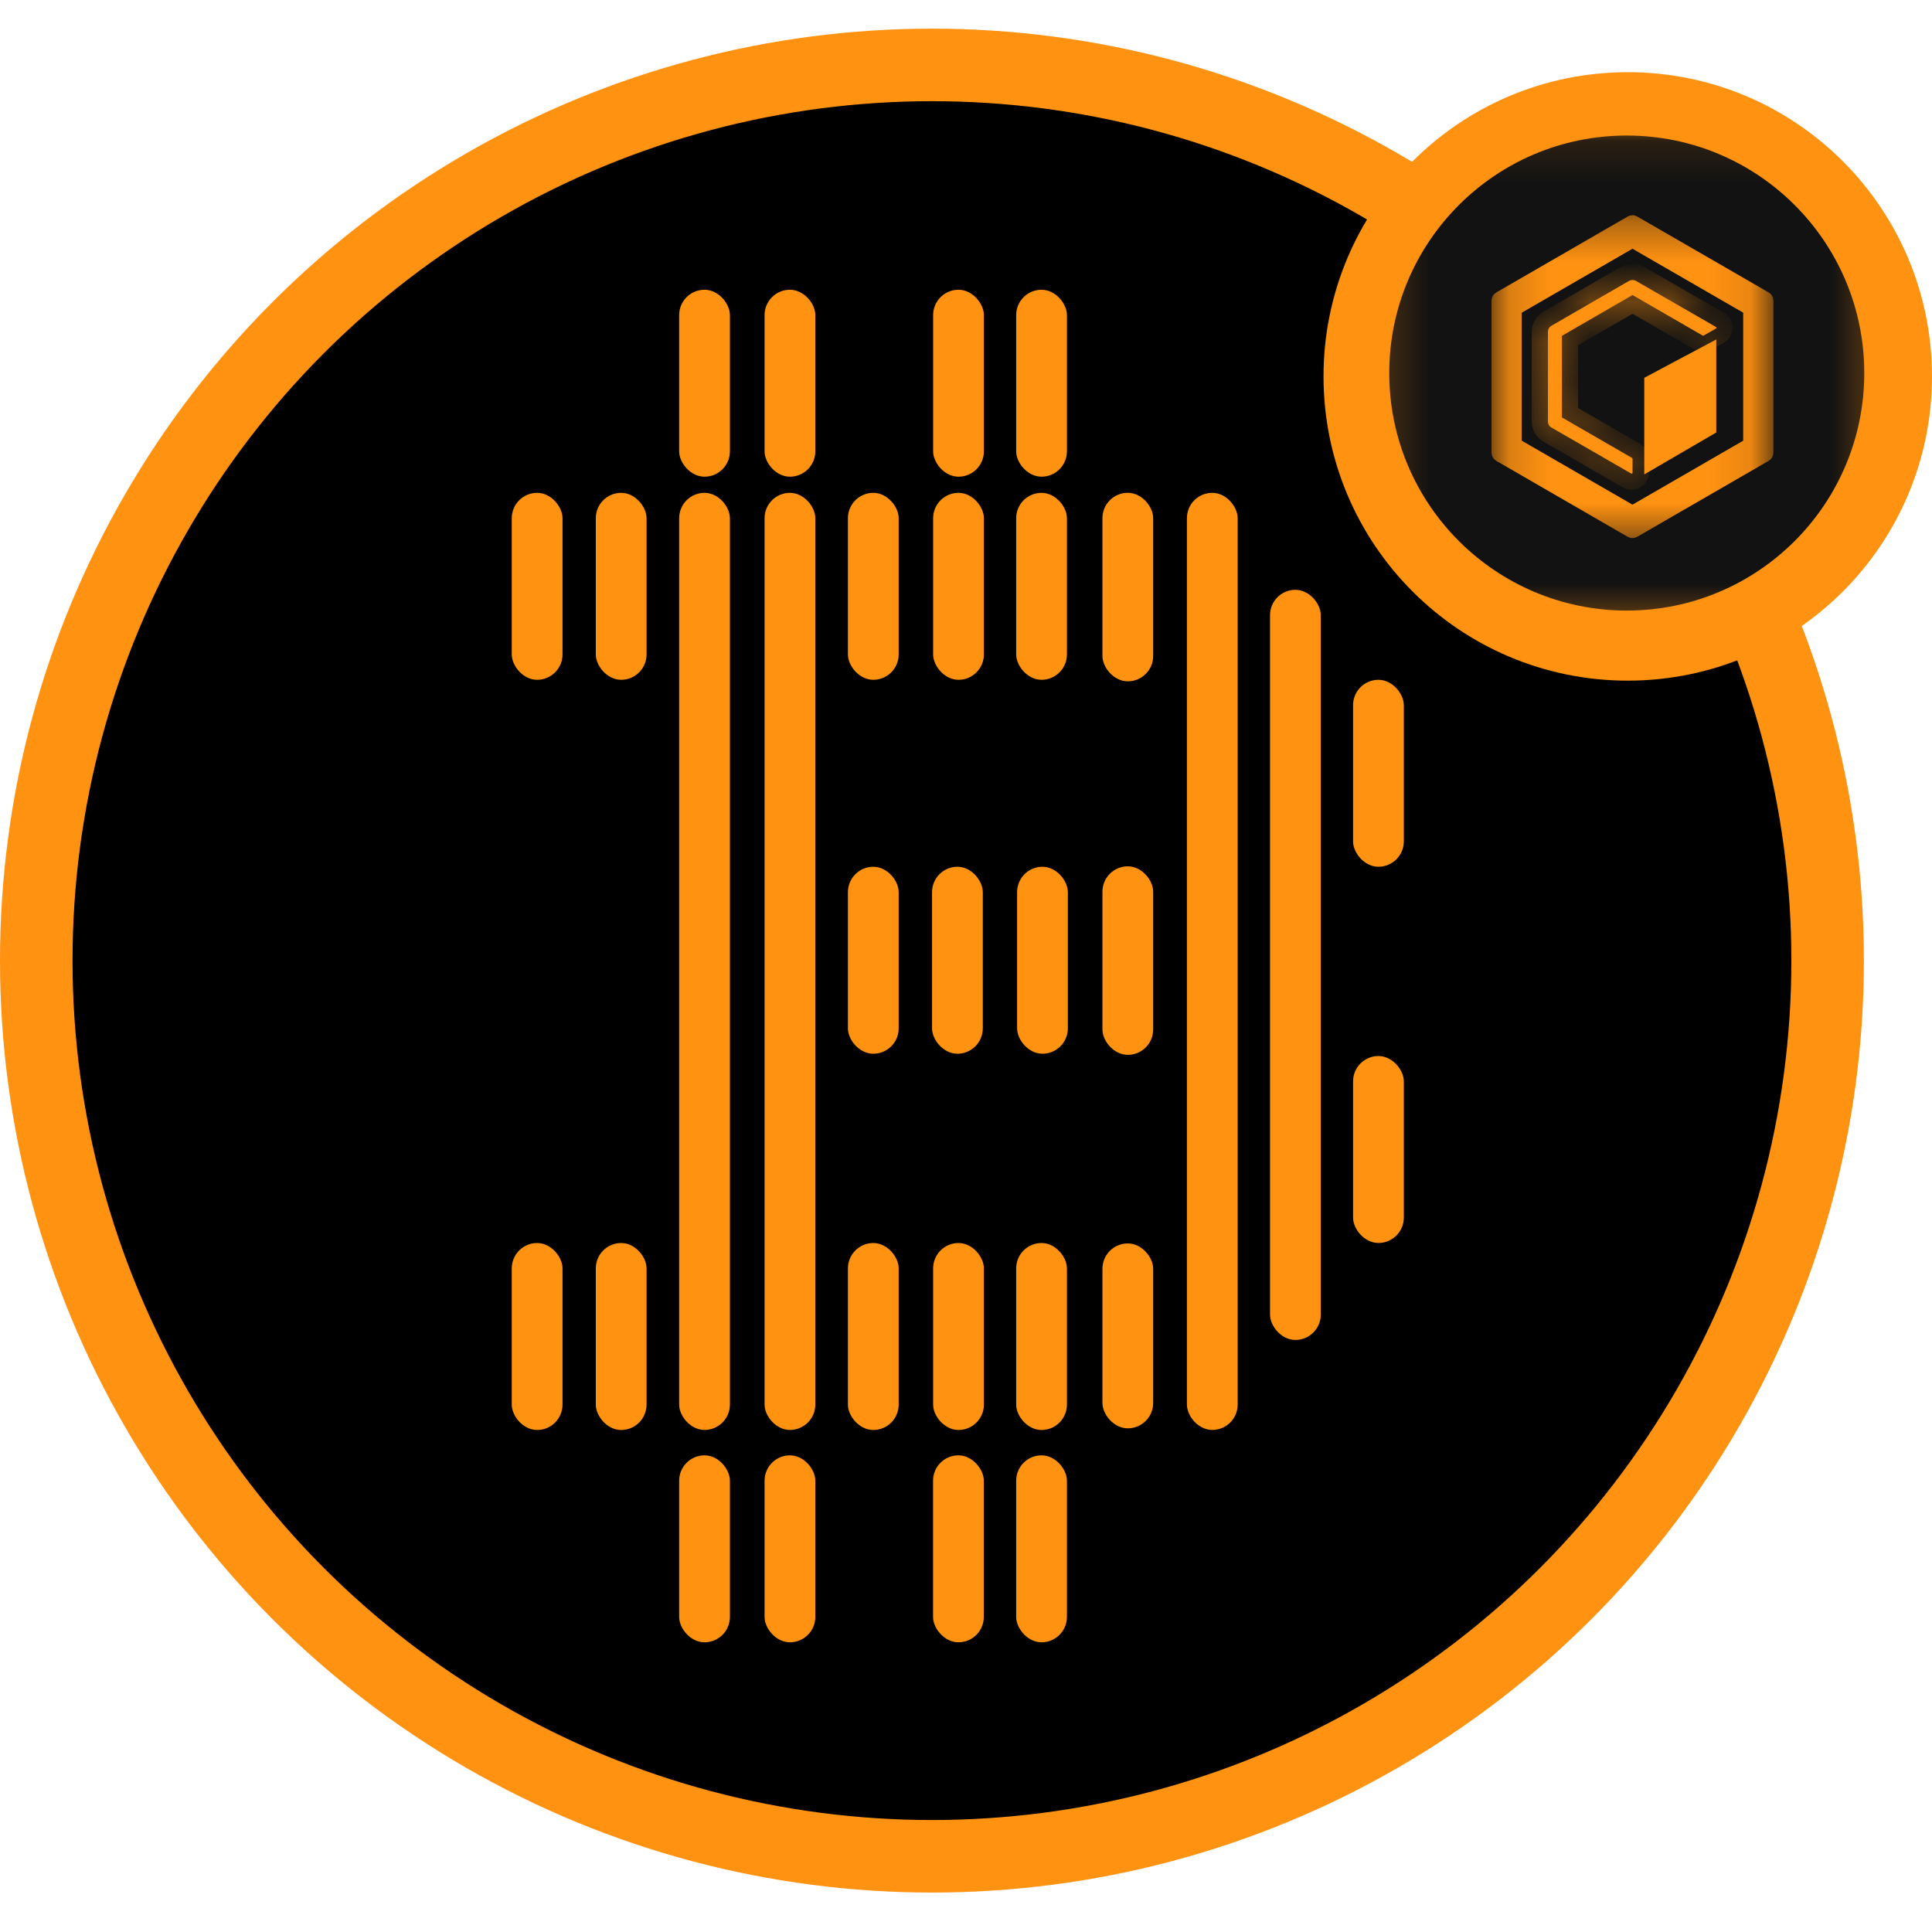 <svg width="48" height="48" viewBox="0 0 48 48" fill="none" xmlns="http://www.w3.org/2000/svg">
<circle cx="23.154" cy="23.866" r="22.253" fill="black" stroke="#FF9211" stroke-width="1.802"/>
<circle cx="40.441" cy="9.352" r="6.932" fill="#FF9211" stroke="#FF9211" stroke-width="1.253"/>
<mask id="mask0_7122_11624" style="mask-type:luminance" maskUnits="userSpaceOnUse" x="34" y="2" width="13" height="14">
<path d="M46.519 3.166V15.371H34.314V3.166H46.519Z" fill="white" stroke="white" stroke-width="0.403"/>
</mask>
<g mask="url(#mask0_7122_11624)">
<path d="M40.417 3.166C43.787 3.166 46.519 5.898 46.519 9.268C46.519 12.638 43.787 15.371 40.417 15.371C37.047 15.37 34.314 12.638 34.314 9.268C34.315 5.898 37.047 3.166 40.417 3.166Z" fill="#121212" stroke="#FF9211" stroke-width="0.403"/>
<mask id="mask1_7122_11624" style="mask-type:luminance" maskUnits="userSpaceOnUse" x="37" y="5" width="8" height="9">
<path d="M43.86 5.547V13.169H37.258V5.547H43.86Z" fill="white" stroke="white" stroke-width="0.403"/>
</mask>
<g mask="url(#mask1_7122_11624)">
<path d="M40.544 5.552C40.553 5.546 40.563 5.546 40.573 5.552L43.843 7.441C43.852 7.446 43.858 7.456 43.858 7.468V11.247C43.858 11.259 43.852 11.268 43.843 11.274L40.574 13.163C40.564 13.169 40.552 13.169 40.542 13.163L37.274 11.274H37.273C37.264 11.268 37.258 11.259 37.258 11.247V7.468C37.258 7.456 37.264 7.447 37.273 7.441H37.274L40.544 5.552ZM43.511 7.652L43.411 7.594L40.659 6.005L40.558 5.946L40.458 6.005L37.707 7.594L37.605 7.652V11.066L37.707 11.123L40.458 12.713L40.558 12.771L40.659 12.713L43.411 11.123L43.511 11.066V7.652Z" fill="#FF9211" stroke="#FF9211" stroke-width="0.403"/>
<mask id="path-8-inside-1_7122_11624" fill="white">
<path d="M40.56 7.33L38.805 8.344V10.371L40.549 11.378C40.555 11.383 40.56 11.389 40.56 11.398V11.745C40.56 11.762 40.54 11.773 40.525 11.764L38.545 10.622C38.491 10.591 38.458 10.535 38.458 10.472V8.244C38.458 8.182 38.491 8.124 38.545 8.093L40.473 6.979C40.527 6.949 40.593 6.949 40.645 6.979L42.633 8.124C42.648 8.132 42.648 8.154 42.633 8.163C42.515 8.233 42.456 8.263 42.324 8.337C42.317 8.342 42.308 8.342 42.302 8.337L40.56 7.33Z"/>
</mask>
<path d="M40.56 7.33L38.805 8.344V10.371L40.549 11.378C40.555 11.383 40.56 11.389 40.56 11.398V11.745C40.56 11.762 40.54 11.773 40.525 11.764L38.545 10.622C38.491 10.591 38.458 10.535 38.458 10.472V8.244C38.458 8.182 38.491 8.124 38.545 8.093L40.473 6.979C40.527 6.949 40.593 6.949 40.645 6.979L42.633 8.124C42.648 8.132 42.648 8.154 42.633 8.163C42.515 8.233 42.456 8.263 42.324 8.337C42.317 8.342 42.308 8.342 42.302 8.337L40.56 7.33Z" fill="#FF9211"/>
<path d="M40.56 7.33L40.762 6.981L40.56 6.864L40.358 6.981L40.56 7.33ZM38.805 8.344L38.603 7.995L38.402 8.111V8.344H38.805ZM38.805 10.371H38.402V10.604L38.603 10.72L38.805 10.371ZM40.549 11.378L40.771 11.042L40.761 11.035L40.751 11.029L40.549 11.378ZM40.525 11.764L40.323 12.113L40.325 12.114L40.525 11.764ZM38.545 10.622L38.747 10.273L38.742 10.27L38.545 10.622ZM38.545 8.093L38.742 8.445L38.747 8.442L38.545 8.093ZM40.473 6.979L40.276 6.627L40.271 6.63L40.473 6.979ZM40.645 6.979L40.441 7.327L40.444 7.329L40.645 6.979ZM42.633 8.124L42.834 7.774L42.834 7.774L42.633 8.124ZM42.633 8.163L42.432 7.814L42.428 7.816L42.633 8.163ZM42.324 8.337L42.127 7.985L42.114 7.993L42.101 8.001L42.324 8.337ZM42.302 8.337L42.524 8.001L42.514 7.994L42.503 7.988L42.302 8.337ZM40.56 7.33L40.358 6.981L38.603 7.995L38.805 8.344L39.007 8.693L40.761 7.679L40.56 7.33ZM38.805 8.344H38.402V10.371H38.805H39.208V8.344H38.805ZM38.805 10.371L38.603 10.72L40.347 11.727L40.549 11.378L40.751 11.029L39.007 10.022L38.805 10.371ZM40.549 11.378L40.326 11.715C40.286 11.688 40.242 11.648 40.209 11.59C40.174 11.53 40.157 11.463 40.157 11.398H40.56H40.963C40.963 11.233 40.872 11.109 40.771 11.042L40.549 11.378ZM40.56 11.398H40.157V11.745H40.56H40.963V11.398H40.56ZM40.56 11.745H40.157C40.157 11.436 40.486 11.278 40.725 11.414L40.525 11.764L40.325 12.114C40.595 12.268 40.963 12.088 40.963 11.745H40.56ZM40.525 11.764L40.726 11.415L38.747 10.273L38.545 10.622L38.344 10.971L40.323 12.113L40.525 11.764ZM38.545 10.622L38.742 10.27C38.818 10.313 38.861 10.393 38.861 10.472H38.458H38.055C38.055 10.677 38.163 10.87 38.349 10.974L38.545 10.622ZM38.458 10.472H38.861V8.244H38.458H38.055V10.472H38.458ZM38.458 8.244H38.861C38.861 8.322 38.821 8.401 38.742 8.445L38.545 8.093L38.349 7.741C38.161 7.846 38.055 8.043 38.055 8.244H38.458ZM38.545 8.093L38.747 8.442L40.674 7.328L40.473 6.979L40.271 6.63L38.344 7.744L38.545 8.093ZM40.473 6.979L40.67 7.331C40.604 7.367 40.517 7.372 40.441 7.327L40.645 6.979L40.848 6.631C40.668 6.526 40.45 6.53 40.276 6.627L40.473 6.979ZM40.645 6.979L40.444 7.329L42.432 8.473L42.633 8.124L42.834 7.774L40.846 6.63L40.645 6.979ZM42.633 8.124L42.432 8.473C42.178 8.327 42.178 7.96 42.432 7.814L42.633 8.163L42.834 8.512C43.119 8.348 43.118 7.938 42.834 7.774L42.633 8.124ZM42.633 8.163L42.428 7.816C42.316 7.882 42.267 7.907 42.127 7.985L42.324 8.337L42.52 8.689C42.646 8.619 42.715 8.583 42.839 8.51L42.633 8.163ZM42.324 8.337L42.101 8.001C42.229 7.916 42.396 7.916 42.524 8.001L42.302 8.337L42.079 8.673C42.221 8.767 42.404 8.767 42.546 8.673L42.324 8.337ZM42.302 8.337L42.503 7.988L40.762 6.981L40.56 7.33L40.358 7.679L42.1 8.686L42.302 8.337Z" fill="#FF9211" mask="url(#path-8-inside-1_7122_11624)"/>
<path d="M42.439 10.629L41.053 11.436V9.507L42.439 8.769V10.629Z" fill="#FF9211" stroke="#FF9211" stroke-width="0.403"/>
</g>
</g>
<rect x="33.645" y="16.918" width="1.204" height="4.588" rx="0.602" fill="#FF9211" stroke="#FF9211" stroke-width="0.057"/>
<rect x="33.645" y="26.265" width="1.204" height="4.588" rx="0.602" fill="#FF9211" stroke="#FF9211" stroke-width="0.057"/>
<rect x="16.902" y="12.273" width="1.204" height="23.225" rx="0.602" fill="#FF9211" stroke="#FF9211" stroke-width="0.057"/>
<rect x="16.902" y="36.186" width="1.204" height="4.588" rx="0.602" fill="#FF9211" stroke="#FF9211" stroke-width="0.057"/>
<rect x="16.902" y="7.227" width="1.204" height="4.588" rx="0.602" fill="#FF9211" stroke="#FF9211" stroke-width="0.057"/>
<rect x="19.024" y="12.273" width="1.204" height="23.225" rx="0.602" fill="#FF9211" stroke="#FF9211" stroke-width="0.057"/>
<rect x="19.024" y="36.186" width="1.204" height="4.588" rx="0.602" fill="#FF9211" stroke="#FF9211" stroke-width="0.057"/>
<rect x="19.024" y="7.227" width="1.204" height="4.588" rx="0.602" fill="#FF9211" stroke="#FF9211" stroke-width="0.057"/>
<rect x="21.095" y="12.273" width="1.204" height="4.588" rx="0.602" fill="#FF9211" stroke="#FF9211" stroke-width="0.057"/>
<rect x="21.095" y="21.563" width="1.204" height="4.588" rx="0.602" fill="#FF9211" stroke="#FF9211" stroke-width="0.057"/>
<rect x="21.095" y="30.911" width="1.204" height="4.588" rx="0.602" fill="#FF9211" stroke="#FF9211" stroke-width="0.057"/>
<rect x="27.418" y="12.272" width="1.204" height="4.627" rx="0.602" fill="#FF9211" stroke="#FF9211" stroke-width="0.057"/>
<rect x="27.418" y="21.552" width="1.204" height="4.627" rx="0.602" fill="#FF9211" stroke="#FF9211" stroke-width="0.057"/>
<rect x="27.418" y="30.921" width="1.204" height="4.537" rx="0.602" fill="#FF9211" stroke="#FF9211" stroke-width="0.057"/>
<rect x="14.831" y="12.273" width="1.204" height="4.588" rx="0.602" fill="#FF9211" stroke="#FF9211" stroke-width="0.057"/>
<rect x="14.831" y="30.911" width="1.204" height="4.588" rx="0.602" fill="#FF9211" stroke="#FF9211" stroke-width="0.057"/>
<rect x="12.743" y="12.273" width="1.204" height="4.588" rx="0.602" fill="#FF9211" stroke="#FF9211" stroke-width="0.057"/>
<rect x="12.743" y="30.911" width="1.204" height="4.588" rx="0.602" fill="#FF9211" stroke="#FF9211" stroke-width="0.057"/>
<rect x="23.185" y="21.563" width="1.204" height="4.588" rx="0.602" fill="#FF9211" stroke="#FF9211" stroke-width="0.057"/>
<rect x="23.21" y="36.186" width="1.204" height="4.588" rx="0.602" fill="#FF9211" stroke="#FF9211" stroke-width="0.057"/>
<rect x="23.212" y="7.227" width="1.204" height="4.588" rx="0.602" fill="#FF9211" stroke="#FF9211" stroke-width="0.057"/>
<rect x="23.212" y="30.911" width="1.204" height="4.588" rx="0.602" fill="#FF9211" stroke="#FF9211" stroke-width="0.057"/>
<rect x="23.212" y="12.273" width="1.204" height="4.588" rx="0.602" fill="#FF9211" stroke="#FF9211" stroke-width="0.057"/>
<rect x="25.298" y="21.563" width="1.204" height="4.588" rx="0.602" fill="#FF9211" stroke="#FF9211" stroke-width="0.057"/>
<rect x="25.275" y="36.186" width="1.204" height="4.588" rx="0.602" fill="#FF9211" stroke="#FF9211" stroke-width="0.057"/>
<rect x="25.275" y="7.227" width="1.204" height="4.588" rx="0.602" fill="#FF9211" stroke="#FF9211" stroke-width="0.057"/>
<rect x="25.275" y="30.911" width="1.204" height="4.588" rx="0.602" fill="#FF9211" stroke="#FF9211" stroke-width="0.057"/>
<rect x="25.275" y="12.273" width="1.204" height="4.588" rx="0.602" fill="#FF9211" stroke="#FF9211" stroke-width="0.057"/>
<rect x="29.517" y="12.273" width="1.204" height="23.225" rx="0.602" fill="#FF9211" stroke="#FF9211" stroke-width="0.057"/>
<rect x="31.582" y="14.682" width="1.204" height="18.58" rx="0.602" fill="#FF9211" stroke="#FF9211" stroke-width="0.057"/>
</svg>
